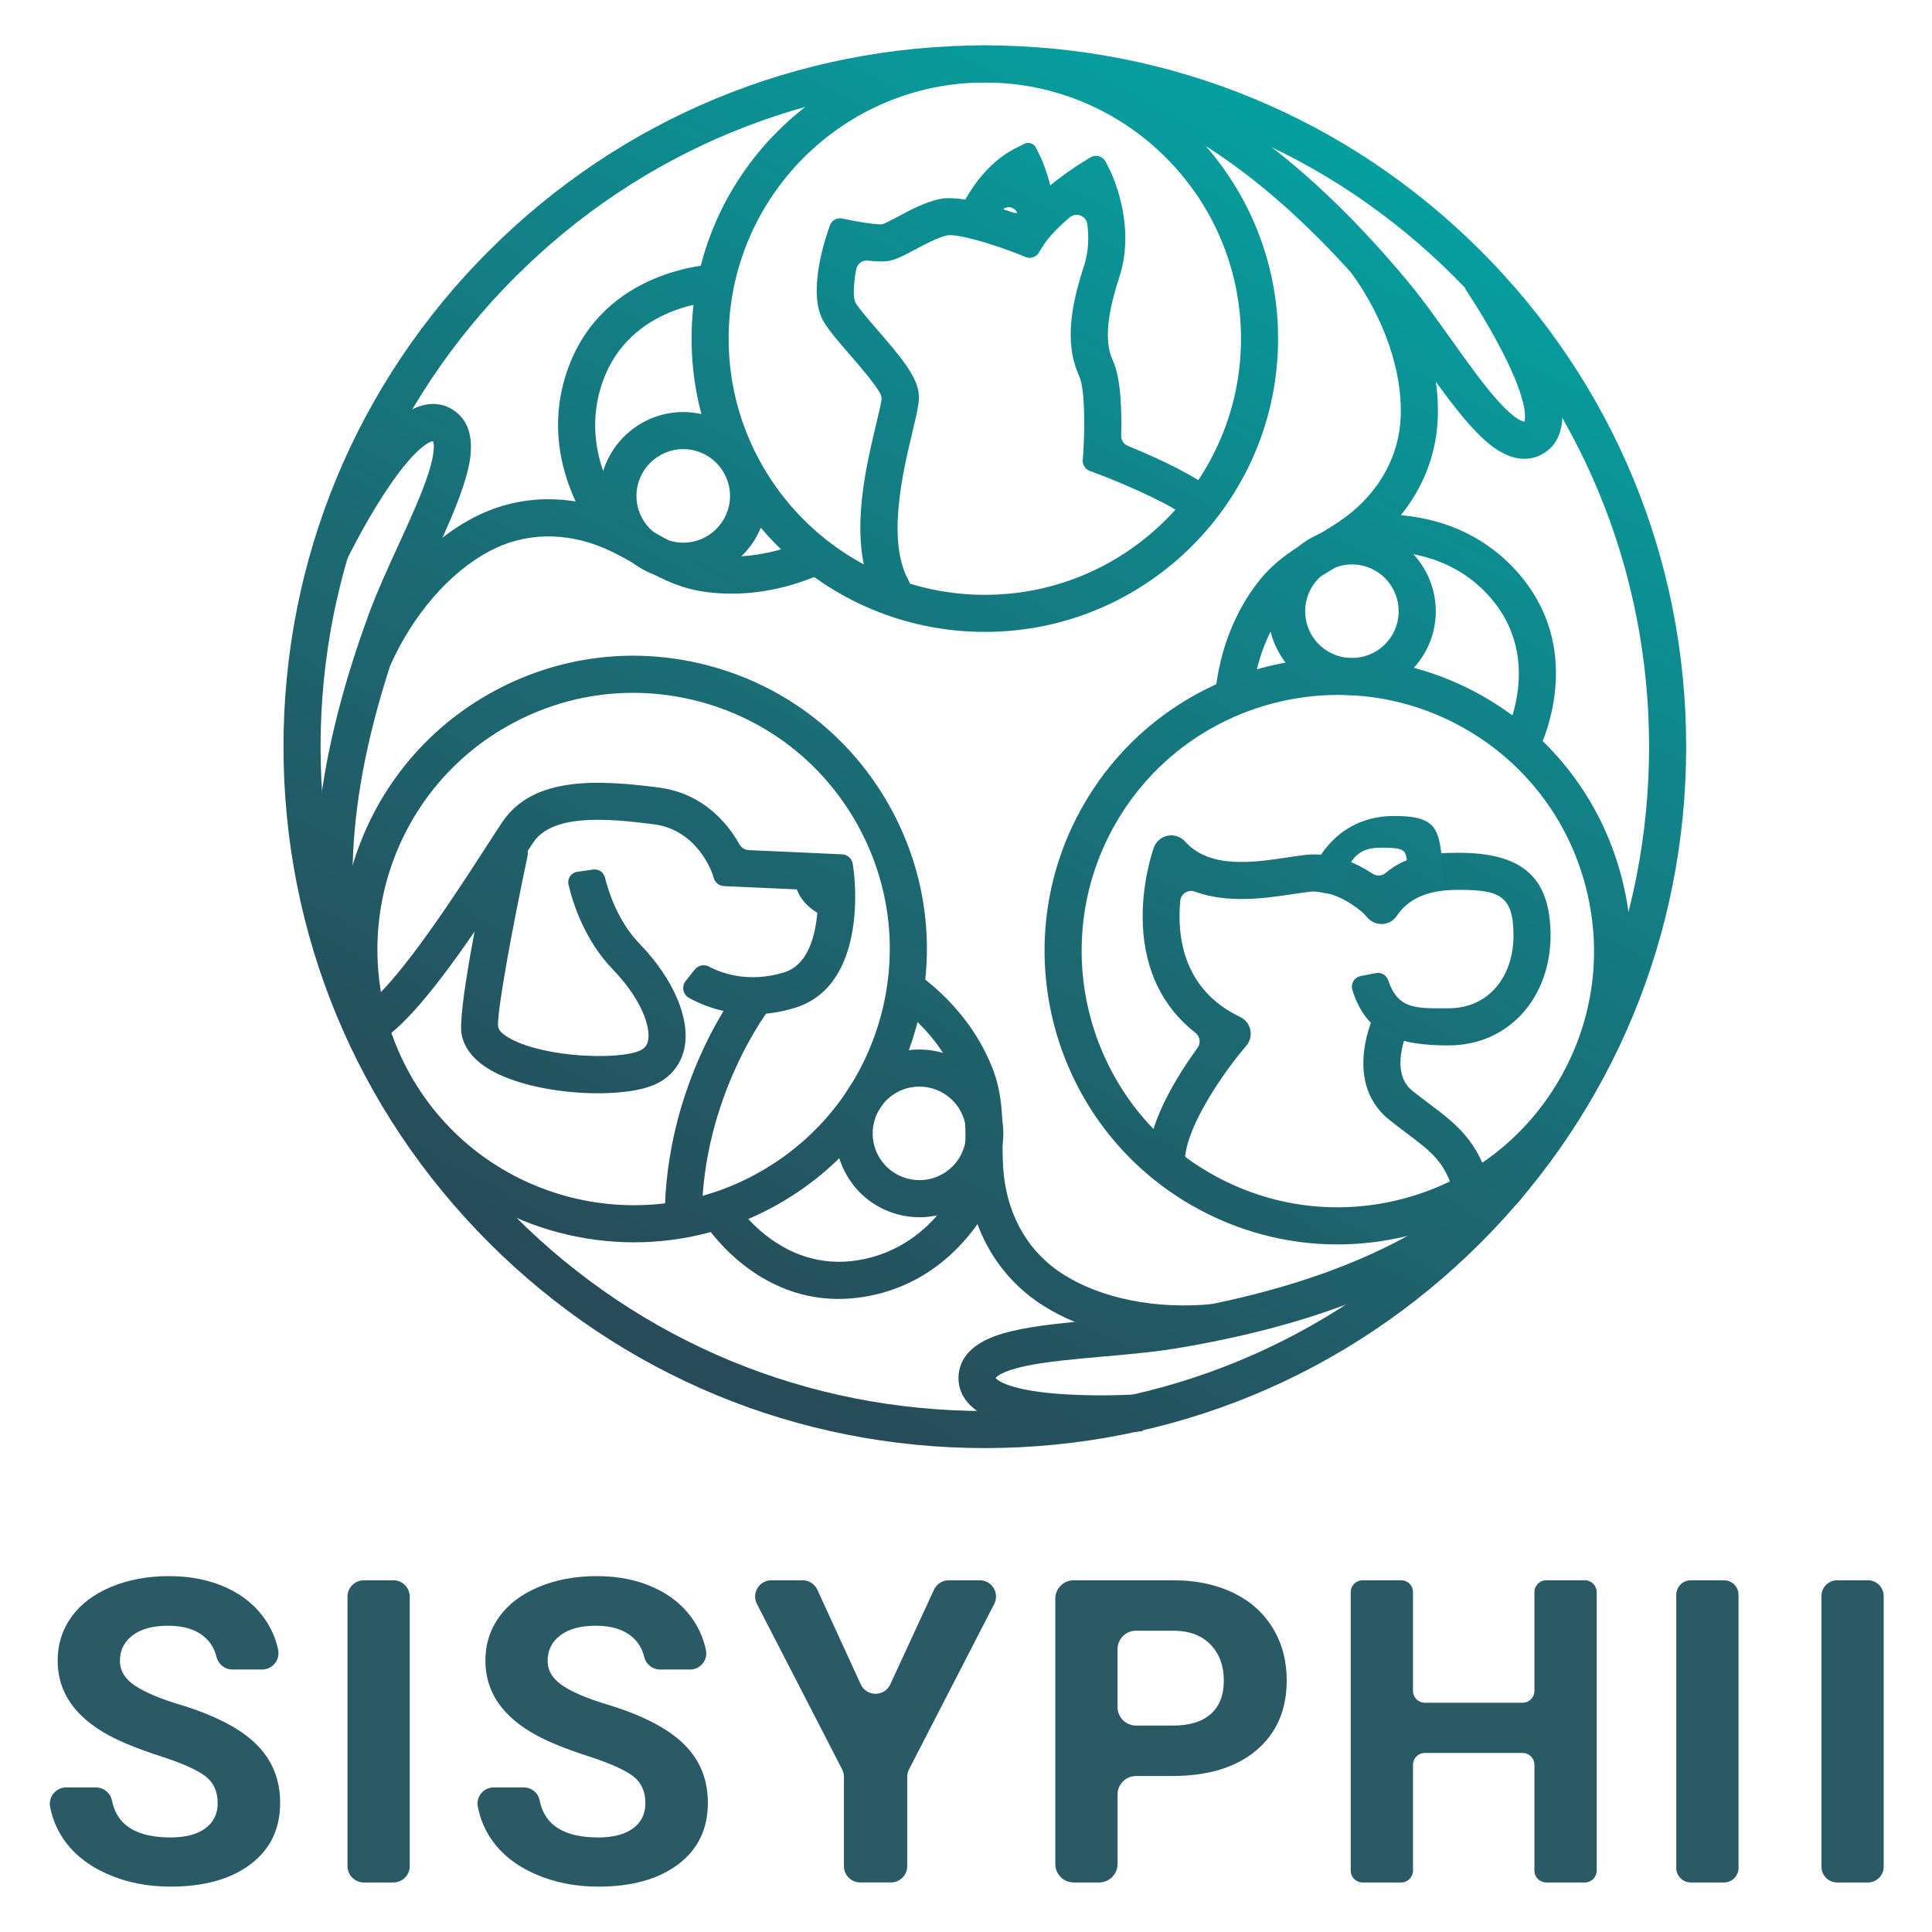 <?xml version="1.0" encoding="utf-8"?>
<!-- Generator: Adobe Illustrator 26.3.1, SVG Export Plug-In . SVG Version: 6.00 Build 0)  -->
<svg version="1.1" id="Layer_1" xmlns="http://www.w3.org/2000/svg" xmlns:xlink="http://www.w3.org/1999/xlink" x="0px" y="0px"
	 viewBox="0 0 2000 2000" style="enable-background:new 0 0 2000 2000;" xml:space="preserve">
<style type="text/css">
	.st0{fill:#2B5A67;}
	.st1{fill:url(#SVGID_1_);}
	.st2{fill:url(#SVGID_00000147201632790192707020000005582815434068550575_);}
	.st3{fill:url(#SVGID_00000145742588912265258310000008194315559977684657_);}
	.st4{fill:url(#SVGID_00000125597119329959206310000008204252976029934756_);}
	.st5{fill:url(#SVGID_00000083768661555156895930000005873664710462062013_);}
	.st6{fill:url(#SVGID_00000021088825286267685010000003907101260478795920_);}
	.st7{fill:url(#SVGID_00000062173939725477088070000000708675365426859694_);}
	.st8{fill:url(#SVGID_00000018202622343692647220000012778770357553839798_);}
	.st9{fill:url(#SVGID_00000139260641101348774700000002470457196145741704_);}
	.st10{fill:url(#SVGID_00000055706086378594603020000015114272534569255575_);}
	.st11{fill:url(#SVGID_00000101794539125135497730000002047338472116971422_);}
	.st12{fill:url(#SVGID_00000005237430644737311340000009400540668628619136_);}
	.st13{fill:url(#SVGID_00000134947795786151200210000010333251394733811586_);}
	.st14{fill:url(#SVGID_00000051371208795522126820000015588352320708480682_);}
	.st15{fill:url(#SVGID_00000090266682064782584340000002607606785508423843_);}
	.st16{fill:url(#SVGID_00000087411984298096739510000007745132261470002838_);}
	.st17{fill:url(#SVGID_00000119112133126210594000000016569841447895920258_);}
	.st18{fill:url(#SVGID_00000016794479437166559610000005006042494886558860_);}
	.st19{fill:url(#SVGID_00000064353674606518698980000015411446213331074231_);}
	.st20{fill:url(#SVGID_00000116942097003739560200000013097872536171939214_);}
	.st21{fill:url(#SVGID_00000158745846102100965440000008260276294706151326_);}
	.st22{fill:url(#SVGID_00000083072273680511776690000012994222589591677837_);}
	.st23{fill:url(#SVGID_00000056417447563779069400000007026108546846315166_);}
	.st24{fill:url(#SVGID_00000063635694907665257060000002701776140017811881_);}
	.st25{fill:url(#SVGID_00000089538589842989861560000002265241738911692935_);}
</style>
<g>
	<g>
		<g>
			<path class="st0" d="M225.33,1866.65c0-12.17-4.3-21.52-12.89-28.04c-8.59-6.52-24.07-13.39-46.41-20.63
				c-22.35-7.23-40.04-14.36-53.07-21.38c-35.53-19.19-53.29-45.05-53.29-77.56c0-16.9,4.76-31.98,14.29-45.23
				c9.52-13.25,23.21-23.6,41.04-31.05c17.83-7.45,37.85-11.17,60.05-11.17c22.35,0,42.25,4.05,59.73,12.14
				c17.47,8.09,31.05,19.52,40.72,34.27c6.01,9.17,10.15,19.12,12.43,29.84c2.23,10.53-5.83,20.44-16.6,20.44h-30.75
				c-7.91,0-14.65-5.49-16.52-13.17c-2-8.17-6.02-14.92-12.05-20.24c-9.02-7.95-21.7-11.92-38.03-11.92
				c-15.76,0-28.01,3.33-36.74,9.99c-8.74,6.66-13.11,15.44-13.11,26.32c0,10.17,5.12,18.69,15.36,25.57
				c10.24,6.88,25.32,13.32,45.23,19.34c36.67,11.03,63.39,24.71,80.14,41.04c16.76,16.33,25.14,36.67,25.14,61.02
				c0,27.07-10.24,48.31-30.73,63.71c-20.49,15.4-48.06,23.1-82.72,23.1c-24.07,0-45.98-4.4-65.75-13.21
				c-19.77-8.81-34.85-20.88-45.23-36.2c-6.76-9.98-11.32-20.98-13.68-33.03c-2.06-10.49,5.94-20.26,16.63-20.26H99.3
				c8.16,0,15.05,5.83,16.66,13.83c5.08,25.3,25.28,37.95,60.6,37.95c15.33,0,27.29-3.11,35.88-9.35
				C221.03,1886.52,225.33,1877.82,225.33,1866.65z"/>
			<path class="st0" d="M407.22,1948.73h-30.56c-9.36,0-16.95-7.59-16.95-16.95v-278.94c0-9.36,7.59-16.95,16.95-16.95h30.56
				c9.36,0,16.95,7.59,16.95,16.95v278.94C424.16,1941.14,416.58,1948.73,407.22,1948.73z"/>
			<path class="st0" d="M668.12,1866.65c0-12.17-4.3-21.52-12.89-28.04c-8.59-6.52-24.07-13.39-46.41-20.63
				c-22.35-7.23-40.04-14.36-53.07-21.38c-35.53-19.19-53.29-45.05-53.29-77.56c0-16.9,4.76-31.98,14.29-45.23
				c9.52-13.25,23.21-23.6,41.04-31.05c17.83-7.45,37.85-11.17,60.05-11.17c22.35,0,42.25,4.05,59.73,12.14
				c17.47,8.09,31.05,19.52,40.72,34.27c6.07,9.26,10.23,19.32,12.49,30.16c2.16,10.37-5.74,20.12-16.34,20.12h-31.28
				c-7.78,0-14.45-5.4-16.26-12.97c-1.98-8.26-6.02-15.08-12.1-20.44c-9.02-7.95-21.7-11.92-38.03-11.92
				c-15.76,0-28.01,3.33-36.74,9.99c-8.74,6.66-13.11,15.44-13.11,26.32c0,10.17,5.12,18.69,15.36,25.57
				c10.24,6.88,25.32,13.32,45.23,19.34c36.67,11.03,63.39,24.71,80.14,41.04c16.76,16.33,25.14,36.67,25.14,61.02
				c0,27.07-10.24,48.31-30.72,63.71c-20.49,15.4-48.06,23.1-82.72,23.1c-24.07,0-45.98-4.4-65.75-13.21
				c-19.77-8.81-34.85-20.88-45.23-36.2c-6.82-10.06-11.4-21.18-13.74-33.34c-1.99-10.33,5.85-19.94,16.37-19.94h31.31
				c8.03,0,14.84,5.74,16.4,13.62c5.01,25.44,25.23,38.16,60.64,38.16c15.33,0,27.29-3.11,35.88-9.35
				C663.82,1886.52,668.12,1877.82,668.12,1866.65z"/>
			<path class="st0" d="M921.63,1743.6l45.23-97.93c2.76-5.97,8.73-9.79,15.3-9.79h32.06c12.62,0,20.76,13.35,14.98,24.57
				l-88.18,171.19c-1.23,2.39-1.87,5.03-1.87,7.72v92.51c0,9.31-7.55,16.85-16.85,16.85h-31.83c-9.31,0-16.85-7.55-16.85-16.85
				v-92.51c0-2.68-0.64-5.33-1.87-7.72l-88.18-171.19c-5.78-11.22,2.37-24.57,14.98-24.57h32.24c6.59,0,12.57,3.84,15.32,9.83
				l44.9,97.85C897.01,1756.64,915.59,1756.67,921.63,1743.6z"/>
			<path class="st0" d="M1156.89,1857.62v71.99c0,10.56-8.56,19.12-19.12,19.12h-26.22c-10.56,0-19.12-8.56-19.12-19.12V1655
				c0-10.56,8.56-19.12,19.12-19.12h102.92c23.49,0,44.15,4.3,61.99,12.89s31.55,20.81,41.15,36.63c9.6,15.83,14.4,33.84,14.4,54.04
				c0,30.65-10.49,54.83-31.48,72.52c-20.99,17.69-50.03,26.54-87.13,26.54h-37.39C1165.45,1838.5,1156.89,1847.06,1156.89,1857.62z
				 M1156.89,1767.17c0,10.56,8.56,19.12,19.12,19.12h38.46c17.04,0,30.04-4.01,39-12.03c8.95-8.02,13.43-19.48,13.43-34.38
				c0-15.33-4.51-27.72-13.54-37.17c-9.02-9.45-21.49-14.32-37.39-14.61h-39.97c-10.56,0-19.12,8.56-19.12,19.12V1767.17z"/>
			<path class="st0" d="M1640.64,1948.73h-39.98c-6.76,0-12.24-5.48-12.24-12.24v-109.59c0-6.76-5.48-12.24-12.24-12.24h-101.21
				c-6.76,0-12.24,5.48-12.24,12.24v109.59c0,6.76-5.48,12.24-12.24,12.24h-39.98c-6.76,0-12.24-5.48-12.24-12.24v-288.36
				c0-6.76,5.48-12.24,12.24-12.24h39.98c6.76,0,12.24,5.48,12.24,12.24v102.29c0,6.76,5.48,12.24,12.24,12.24h101.21
				c6.76,0,12.24-5.48,12.24-12.24v-102.29c0-6.76,5.48-12.24,12.24-12.24h39.98c6.76,0,12.24,5.48,12.24,12.24v288.36
				C1652.89,1943.24,1647.41,1948.73,1640.64,1948.73z"/>
			<path class="st0" d="M1784.65,1948.73h-34.32c-8.32,0-15.07-6.75-15.07-15.07v-282.7c0-8.32,6.75-15.07,15.07-15.07h34.32
				c8.32,0,15.07,6.75,15.07,15.07v282.7C1799.72,1941.98,1792.98,1948.73,1784.65,1948.73z"/>
			<path class="st0" d="M1933.65,1948.73h-31.76c-9.03,0-16.35-7.32-16.35-16.35v-280.14c0-9.03,7.32-16.35,16.35-16.35h31.76
				c9.03,0,16.35,7.32,16.35,16.35v280.14C1950,1941.41,1942.68,1948.73,1933.65,1948.73z"/>
		</g>
	</g>
	<g>
		<g>
			<g>
				<linearGradient id="SVGID_1_" gradientUnits="userSpaceOnUse" x1="1416.876" y1="40.662" x2="691.521" y2="1377.427">
					<stop  offset="0" style="stop-color:#03A6A6"/>
					<stop  offset="0.65" style="stop-color:#1C6871"/>
					<stop  offset="1" style="stop-color:#274B59"/>
				</linearGradient>
				<path class="st1" d="M1019.49,1499.05c-193.93,0-376.25-75.52-513.38-212.65c-137.13-137.13-212.65-319.45-212.65-513.38
					c0-193.93,75.52-376.26,212.65-513.39C643.23,122.5,825.56,46.98,1019.49,46.98s376.25,75.52,513.38,212.65
					c137.13,137.13,212.65,319.45,212.65,513.39c0,193.93-75.52,376.25-212.65,513.38
					C1395.74,1423.53,1213.42,1499.05,1019.49,1499.05z M1019.49,85.38c-183.67,0-356.36,71.53-486.23,201.41
					s-201.4,302.56-201.4,486.23c0,183.67,71.53,356.36,201.4,486.23c129.88,129.87,302.56,201.4,486.23,201.4
					s356.36-71.53,486.23-201.4c129.88-129.88,201.4-302.56,201.4-486.23c0-183.68-71.53-356.36-201.4-486.23
					S1203.16,85.38,1019.49,85.38z"/>
			</g>
			<g>
				<g>
					
						<linearGradient id="SVGID_00000181771001791265257480000012627864984736124055_" gradientUnits="userSpaceOnUse" x1="1239.787" y1="-55.429" x2="514.433" y2="1281.336">
						<stop  offset="0" style="stop-color:#03A6A6"/>
						<stop  offset="0.65" style="stop-color:#1C6871"/>
						<stop  offset="1" style="stop-color:#274B59"/>
					</linearGradient>
					<path style="fill:url(#SVGID_00000181771001791265257480000012627864984736124055_);" d="M1019.49,654.15
						c-167.4,0-303.58-136.19-303.58-303.58S852.09,46.98,1019.49,46.98s303.58,136.19,303.58,303.58S1186.88,654.15,1019.49,654.15
						z M1019.49,85.38c-146.22,0-265.19,118.96-265.19,265.19s118.96,265.19,265.19,265.19s265.19-118.96,265.19-265.19
						S1165.71,85.38,1019.49,85.38z"/>
				</g>
				<g>
					
						<linearGradient id="SVGID_00000174592849026908951360000010571888751876132513_" gradientUnits="userSpaceOnUse" x1="1066.855" y1="-149.266" x2="341.5" y2="1187.499">
						<stop  offset="0" style="stop-color:#03A6A6"/>
						<stop  offset="0.65" style="stop-color:#1C6871"/>
						<stop  offset="1" style="stop-color:#274B59"/>
					</linearGradient>
					<path style="fill:url(#SVGID_00000174592849026908951360000010571888751876132513_);" d="M707.29,600.19
						c-47.87,0-86.81-38.94-86.81-86.82c0-47.87,38.94-86.81,86.81-86.81c47.87,0,86.81,38.94,86.81,86.81
						C794.11,561.25,755.16,600.19,707.29,600.19z M707.29,464.96c-26.7,0-48.42,21.72-48.42,48.42c0,26.7,21.72,48.42,48.42,48.42
						s48.42-21.72,48.42-48.42C755.71,486.68,733.99,464.96,707.29,464.96z"/>
				</g>
				<g>
					
						<linearGradient id="SVGID_00000101102994317261141960000002343693457378517136_" gradientUnits="userSpaceOnUse" x1="912.729" y1="-232.898" x2="187.374" y2="1103.867">
						<stop  offset="0" style="stop-color:#03A6A6"/>
						<stop  offset="0.65" style="stop-color:#1C6871"/>
						<stop  offset="1" style="stop-color:#274B59"/>
					</linearGradient>
					<path style="fill:url(#SVGID_00000101102994317261141960000002343693457378517136_);" d="M346.06,1044.59
						c-34.8-114.9-23.09-248.71,35.8-409.08c8.4-22.86,19.67-47.49,30.58-71.31c12.56-27.44,24.43-53.36,31.24-74.78
						c8.03-25.29,4.88-32.12,4.47-32.85c-2.2,0.36-18.34,4.76-51.77,56.56c-20.66,32-36.65,64.83-36.81,65.16L325,561.54
						c0.61-1.26,15.14-31.12,35.12-62.98c43.18-68.85,68.01-76.19,76.18-78.6c11.25-3.33,22.17-2.06,31.58,3.64
						c29.53,17.89,18.06,57.97,14.29,71.14c-7.16,25.04-20.6,54.38-34.83,85.46c-10.6,23.15-21.56,47.09-29.45,68.56
						c-55.9,152.24-67.38,278.08-35.09,384.71L346.06,1044.59z"/>
				</g>
				<g>
					
						<linearGradient id="SVGID_00000039841811672272307990000014923084102484424612_" gradientUnits="userSpaceOnUse" x1="1041.146" y1="-163.216" x2="315.791" y2="1173.549">
						<stop  offset="0" style="stop-color:#03A6A6"/>
						<stop  offset="0.65" style="stop-color:#1C6871"/>
						<stop  offset="1" style="stop-color:#274B59"/>
					</linearGradient>
					<path style="fill:url(#SVGID_00000039841811672272307990000014923084102484424612_);" d="M403.67,689.5l-35.04-15.69
						c27.42-61.23,71.3-111.3,120.4-137.35c46.35-24.59,100.09-26.15,151.33-4.37c13.17,5.6,24.93,12.25,36.3,18.69
						c18.78,10.63,36.52,20.68,57.49,23.72c32.09,4.66,66.64-0.57,99.9-15.12l15.39,35.18c-39.84,17.43-81.61,23.62-120.8,17.94
						c-28.11-4.08-49.86-16.4-70.9-28.31c-10.91-6.18-21.22-12.02-32.39-16.76c-40.37-17.15-82.39-16.11-118.31,2.95
						C465.33,592.5,427.66,635.92,403.67,689.5z"/>
				</g>
				<g>
					
						<linearGradient id="SVGID_00000032620282810878192120000012912912627952247465_" gradientUnits="userSpaceOnUse" x1="977.271" y1="-197.875" x2="251.917" y2="1138.889">
						<stop  offset="0" style="stop-color:#03A6A6"/>
						<stop  offset="0.65" style="stop-color:#1C6871"/>
						<stop  offset="1" style="stop-color:#274B59"/>
					</linearGradient>
					<path style="fill:url(#SVGID_00000032620282810878192120000012912912627952247465_);" d="M625.41,565.67
						c-3.04-3.38-74.01-83.85-37.15-184.92c37.35-102.41,147.46-107.01,152.12-107.16l1.2,38.38c-3.56,0.13-88.91,4.24-117.25,81.93
						c-28.83,79.04,27.26,143.41,29.66,146.12L625.41,565.67z"/>
				</g>
			</g>
			<g>
				<g>
					
						<linearGradient id="SVGID_00000031891077884375312430000015383637854169563295_" gradientUnits="userSpaceOnUse" x1="1787.79" y1="241.928" x2="1062.435" y2="1578.693">
						<stop  offset="0" style="stop-color:#03A6A6"/>
						<stop  offset="0.65" style="stop-color:#1C6871"/>
						<stop  offset="1" style="stop-color:#274B59"/>
					</linearGradient>
					<path style="fill:url(#SVGID_00000031891077884375312430000015383637854169563295_);" d="M1384.36,1288.24
						c-52.48,0-104.28-13.73-150.98-40.62c-145.07-83.52-195.15-269.49-111.63-414.57c83.52-145.07,269.49-195.15,414.57-111.63
						c70.28,40.46,120.59,105.86,141.68,184.16c21.08,78.3,10.41,160.13-30.04,230.4c-40.46,70.28-105.86,120.59-184.16,141.68
						C1437.51,1284.74,1410.85,1288.23,1384.36,1288.24z M1385.29,719.38c-91.84,0-181.25,47.68-230.27,132.82
						c-72.95,126.72-29.21,289.18,97.51,362.13c61.39,35.34,132.86,44.66,201.26,26.24c68.4-18.42,125.53-62.37,160.87-123.75
						s44.66-132.86,26.24-201.26c-18.42-68.4-62.37-125.53-123.76-160.87C1475.57,730.76,1430.14,719.38,1385.29,719.38z"/>
				</g>
				<g>
					
						<linearGradient id="SVGID_00000021119804285026070610000013033454603086413467_" gradientUnits="userSpaceOnUse" x1="1651.649" y1="168.055" x2="926.294" y2="1504.82">
						<stop  offset="0" style="stop-color:#03A6A6"/>
						<stop  offset="0.65" style="stop-color:#1C6871"/>
						<stop  offset="1" style="stop-color:#274B59"/>
					</linearGradient>
					<path style="fill:url(#SVGID_00000021119804285026070610000013033454603086413467_);" d="M1399.37,719.58
						c-15.01,0-29.82-3.92-43.17-11.61c-20.1-11.57-34.48-30.27-40.51-52.66c-6.03-22.39-2.98-45.79,8.59-65.89
						c11.57-20.1,30.27-34.48,52.66-40.52c22.39-6.03,45.79-2.98,65.89,8.59c41.49,23.89,55.81,77.07,31.92,118.55
						c-11.57,20.09-30.27,34.48-52.66,40.51C1414.57,718.58,1406.94,719.58,1399.37,719.58z M1399.59,584.29
						c-4.23,0-8.48,0.56-12.67,1.68c-12.49,3.36-22.92,11.39-29.37,22.6c-6.45,11.21-8.15,24.26-4.79,36.75
						c3.36,12.49,11.39,22.92,22.59,29.37c11.21,6.46,24.26,8.15,36.74,4.79c12.49-3.36,22.92-11.39,29.37-22.6
						c13.32-23.14,5.33-52.79-17.8-66.12C1416.22,586.48,1407.96,584.29,1399.59,584.29z"/>
				</g>
				<g>
					
						<linearGradient id="SVGID_00000039115043298096105790000001917141087204056988_" gradientUnits="userSpaceOnUse" x1="1466.985" y1="67.853" x2="741.63" y2="1404.618">
						<stop  offset="0" style="stop-color:#03A6A6"/>
						<stop  offset="0.65" style="stop-color:#1C6871"/>
						<stop  offset="1" style="stop-color:#274B59"/>
					</linearGradient>
					<path style="fill:url(#SVGID_00000039115043298096105790000001917141087204056988_);" d="M1578.01,474.98
						c-22.83,0-42.49-20.29-50.02-28.06c-18.12-18.7-36.85-44.98-56.68-72.82c-14.78-20.74-30.06-42.19-44.73-59.73
						c-104.05-124.41-207.38-197.14-315.9-222.36l8.69-37.4c116.94,27.18,227.07,104.08,336.66,235.12
						c15.63,18.68,31.35,40.75,46.55,62.08c17.51,24.58,34.05,47.79,49.22,64.38c17.91,19.58,25.4,20.26,26.23,20.26
						c0.79-2.08,5.03-18.26-23.18-73.09c-17.43-33.87-37.91-64.11-38.11-64.41l31.76-21.59c0.78,1.15,19.41,28.64,37.06,61.86
						c38.13,71.77,32.1,96.96,30.11,105.24c-2.73,11.41-9.27,20.24-18.91,25.55C1590.4,473.54,1584.09,474.98,1578.01,474.98z"/>
				</g>
				<g>
					
						<linearGradient id="SVGID_00000116194093543110671160000017238628626137800328_" gradientUnits="userSpaceOnUse" x1="1577.691" y1="127.924" x2="852.337" y2="1464.689">
						<stop  offset="0" style="stop-color:#03A6A6"/>
						<stop  offset="0.65" style="stop-color:#1C6871"/>
						<stop  offset="1" style="stop-color:#274B59"/>
					</linearGradient>
					<path style="fill:url(#SVGID_00000116194093543110671160000017238628626137800328_);" d="M1296.4,719.62l-38.17-4.22
						c4.78-43.22,20.24-82.52,44.73-113.64c17.56-22.32,39.09-35.03,59.9-47.32c10.8-6.38,21.01-12.4,30.69-19.71
						c35.01-26.43,55.07-63.37,56.47-104.01c1.63-47.17-17.2-101.48-51.67-149l31.08-22.54c39.39,54.31,60.88,117.32,58.96,172.87
						c-1.81,52.43-27.28,99.79-71.71,133.33c-11.42,8.62-23.06,15.49-34.31,22.13c-18.58,10.97-36.14,21.33-49.24,37.99
						C1313.1,650.98,1300.39,683.53,1296.4,719.62z"/>
				</g>
				<g>
					
						<linearGradient id="SVGID_00000171683027629003765480000010894942694951015355_" gradientUnits="userSpaceOnUse" x1="1734.554" y1="213.041" x2="1009.199" y2="1549.806">
						<stop  offset="0" style="stop-color:#03A6A6"/>
						<stop  offset="0.65" style="stop-color:#1C6871"/>
						<stop  offset="1" style="stop-color:#274B59"/>
					</linearGradient>
					<path style="fill:url(#SVGID_00000171683027629003765480000010894942694951015355_);" d="M1590.8,781.03l-33.86-18.11
						c1.66-3.15,40.69-79.17-12.51-142.49c-54.12-64.42-137.89-47.93-141.43-47.2l-7.97-37.56c4.44-0.95,109.6-22.3,178.79,60.06
						C1643.95,679.2,1593,776.91,1590.8,781.03z"/>
				</g>
			</g>
			<g>
				<g>
					
						<linearGradient id="SVGID_00000108272310881080309800000011138287467905485985_" gradientUnits="userSpaceOnUse" x1="1223.836" y1="-64.085" x2="498.481" y2="1272.68">
						<stop  offset="0" style="stop-color:#03A6A6"/>
						<stop  offset="0.65" style="stop-color:#1C6871"/>
						<stop  offset="1" style="stop-color:#274B59"/>
					</linearGradient>
					<path style="fill:url(#SVGID_00000108272310881080309800000011138287467905485985_);" d="M656.33,1286.04
						c-105.65,0.01-208.42-55.13-264.33-153.32c-82.83-145.47-31.86-331.2,113.61-414.03l0,0c70.47-40.13,152.34-50.41,230.54-28.95
						c78.2,21.46,143.36,72.08,183.49,142.55c40.12,70.47,50.4,152.34,28.94,230.54c-21.46,78.2-72.08,143.36-142.55,183.49
						C758.76,1273.25,707.2,1286.04,656.33,1286.04z M655.41,717.21c-45.41,0-90.26,11.77-130.8,34.85l0,0
						c-127.07,72.35-171.59,234.59-99.24,361.66c72.35,127.07,234.59,171.59,361.66,99.24c61.56-35.05,105.78-91.97,124.52-160.28
						c18.74-68.31,9.76-139.83-25.28-201.38C851.23,789.74,794.3,745.52,726,726.78C702.67,720.38,678.96,717.21,655.41,717.21z"/>
				</g>
				<g>
					
						<linearGradient id="SVGID_00000096047823656376772340000003211529276885922236_" gradientUnits="userSpaceOnUse" x1="1532.372" y1="103.333" x2="807.018" y2="1440.098">
						<stop  offset="0" style="stop-color:#03A6A6"/>
						<stop  offset="0.65" style="stop-color:#1C6871"/>
						<stop  offset="1" style="stop-color:#274B59"/>
					</linearGradient>
					<path style="fill:url(#SVGID_00000096047823656376772340000003211529276885922236_);" d="M951.92,1260.11
						c-7.71,0-15.47-1.04-23.11-3.13c-22.36-6.14-41-20.62-52.47-40.77c-23.69-41.6-9.11-94.71,32.49-118.4h0
						c41.6-23.68,94.71-9.11,118.4,32.49c11.47,20.15,14.41,43.56,8.28,65.93c-6.14,22.36-20.61,41-40.77,52.47
						C981.47,1256.25,966.78,1260.11,951.92,1260.11z M927.83,1131.18c-23.2,13.21-31.33,42.83-18.12,66.03
						c6.4,11.24,16.79,19.31,29.26,22.74c12.47,3.42,25.53,1.78,36.77-4.62c11.24-6.4,19.31-16.79,22.74-29.26
						c3.42-12.47,1.78-25.53-4.62-36.77C980.65,1126.1,951.03,1117.97,927.83,1131.18L927.83,1131.18z"/>
				</g>
				<g>
					
						<linearGradient id="SVGID_00000009591001988757347420000009950514364391422133_" gradientUnits="userSpaceOnUse" x1="1853.938" y1="277.821" x2="1128.584" y2="1614.586">
						<stop  offset="0" style="stop-color:#03A6A6"/>
						<stop  offset="0.65" style="stop-color:#1C6871"/>
						<stop  offset="1" style="stop-color:#274B59"/>
					</linearGradient>
					<path style="fill:url(#SVGID_00000009591001988757347420000009950514364391422133_);" d="M1139.55,1482.87
						c-8.95,0-18.75-0.16-28.87-0.59c-81.2-3.45-99.86-21.41-106-27.31c-8.45-8.13-12.76-18.24-12.46-29.24
						c0.94-34.51,41.44-44.38,54.75-47.62c25.3-6.16,57.45-9.01,91.5-12.02c25.37-2.24,51.59-4.56,74.15-8.34
						c159.96-26.75,275-79.04,351.68-159.86l7.32,6.94c11.53,10.94,11.32,29.31-0.37,40.08c-81.85,75.41-197.48,124.81-352.3,150.7
						c-24.02,4.02-51.01,6.4-77.1,8.71c-30.06,2.66-58.46,5.17-80.44,9.86c-25.96,5.53-30.33,11.65-30.76,12.37
						c1.39,1.73,13.21,13.58,74.76,17.01c38.03,2.12,74.48-0.23,74.84-0.26l2.54,38.31
						C1181.77,1481.7,1163.81,1482.87,1139.55,1482.87z"/>
				</g>
				<g>
					
						<linearGradient id="SVGID_00000122705421741360576000000000446488983274046854_" gradientUnits="userSpaceOnUse" x1="1659.336" y1="172.226" x2="933.981" y2="1508.991">
						<stop  offset="0" style="stop-color:#03A6A6"/>
						<stop  offset="0.65" style="stop-color:#1C6871"/>
						<stop  offset="1" style="stop-color:#274B59"/>
					</linearGradient>
					<path style="fill:url(#SVGID_00000122705421741360576000000000446488983274046854_);" d="M1225.82,1389.78
						c-54.92,0-106.82-13.42-145.98-38.26c-44.3-28.11-72.24-74.04-78.68-129.34c-1.65-14.22-1.69-27.73-1.72-40.79
						c-0.05-21.58-0.1-41.96-7.83-61.7c-11.83-30.19-33.47-57.63-62.57-79.34l22.96-30.78c34.85,26,60.91,59.23,75.36,96.1
						c10.36,26.44,10.42,51.44,10.48,75.62c0.03,12.54,0.06,24.39,1.46,36.44c5.07,43.58,26.77,79.57,61.11,101.35
						c39.85,25.28,96.23,36.53,154.65,30.87l3.7,38.22C1247.72,1389.25,1236.71,1389.78,1225.82,1389.78z"/>
				</g>
				<g>
					
						<linearGradient id="SVGID_00000137830096207792074490000005094405170581813649_" gradientUnits="userSpaceOnUse" x1="1507.992" y1="90.104" x2="782.637" y2="1426.869">
						<stop  offset="0" style="stop-color:#03A6A6"/>
						<stop  offset="0.65" style="stop-color:#1C6871"/>
						<stop  offset="1" style="stop-color:#274B59"/>
					</linearGradient>
					<path style="fill:url(#SVGID_00000137830096207792074490000005094405170581813649_);" d="M868,1344.67
						c-89.99,0-138.74-77.9-140.96-81.53l32.76-20.03c1.88,3.02,47.68,75.18,129.21,61.35c82.95-14.06,111.14-94.65,112.3-98.07
						l36.43,12.15c-1.43,4.31-36.25,105.81-142.31,123.78C885.91,1343.93,876.75,1344.67,868,1344.67z"/>
				</g>
			</g>
		</g>
		<g>
			
				<linearGradient id="SVGID_00000047026065593619669880000008663987850553026434_" gradientUnits="userSpaceOnUse" x1="1273.381" y1="-27.232" x2="560.33" y2="1286.858">
				<stop  offset="0" style="stop-color:#03A6A6"/>
				<stop  offset="0.65" style="stop-color:#1C6871"/>
				<stop  offset="1" style="stop-color:#274B59"/>
			</linearGradient>
			<path style="fill:url(#SVGID_00000047026065593619669880000008663987850553026434_);" d="M924.99,625.39
				c-5.23,4.09-12.91,2.75-16.33-2.93c-32.55-54.13-13.42-134.19-1.7-183.23c2.06-8.61,4.51-18.88,5.46-24.7
				c0.38-2.34,0.03-4.75-1.07-6.86c-5.26-10.13-22.06-29.49-31.66-40.56c-10.76-12.4-20.92-24.1-26.69-33.53
				c-16.61-27.1-1.34-78.27,3.74-93.31l2.29-6.79c1.8-5.33,7.3-8.48,12.81-7.33l7.02,1.47c12.02,2.51,25.45,4.44,31.89,4.66
				c1.69,0.06,3.36-0.27,4.91-0.95c3.62-1.59,9.34-4.64,13.79-7.02c12.44-6.65,27.92-14.93,42.85-18.2
				c18.76-4.11,52.7,5.65,76.26,13.86c4.23,1.47,8.91,0.26,11.91-3.07c24.43-27.16,59.18-48.38,60.96-49.46l7.41-4.49
				c5.51-3.34,12.7-1.31,15.65,4.43l3.96,7.7c1.17,2.28,28.48,56.43,10.2,112.07c-17.03,51.83-12.32,73.63-6.32,86.83
				c8.27,18.19,8.94,53.38,8.3,77.04c-0.13,4.62,2.62,8.82,6.9,10.57c22.81,9.31,58.73,25.13,80.53,40.53
				c5.51,3.89,6.31,11.75,1.7,16.68l-11.06,11.83c-3.75,4.01-9.88,4.75-14.42,1.66c-20.91-14.26-64.62-33.05-90.57-42.72l-5.67-2.12
				c-4.63-1.73-7.56-6.3-7.21-11.22l0.44-6.04c1.86-25.69,1.89-67.6-3.89-80.31c-13.38-29.44-11.95-63.74,4.8-114.7
				c4.87-14.83,5.09-29.92,3.42-43.08c-1.11-8.77-11.51-12.76-18.26-7.05c-11.16,9.43-22.03,20.26-28.36,30.66l-3.56,5.85
				c-2.83,4.65-8.6,6.56-13.65,4.54l-6.35-2.55c-31.16-12.52-66.16-21.8-74.91-19.91c-9.72,2.13-22.59,9.01-32.94,14.55
				c-11.59,6.2-20.75,11.1-29.24,12.16c-5.22,0.65-12.46,0.25-19.8-0.58c-5.81-0.66-11.11,3.31-12.18,9.05
				c-2.99,16.01-3.48,30.01-0.6,34.71c4.12,6.72,13.69,17.76,22.96,28.43c24.01,27.67,39.93,47.12,42.25,64.55
				c1.14,8.55-1.21,18.96-6.64,41.66c-9.52,39.82-26.72,111.78-3.62,152.96c2.69,4.79,1.5,10.82-2.83,14.21L924.99,625.39z"/>
		</g>
		<g>
			
				<linearGradient id="SVGID_00000039099533699951882530000003240602630433847484_" gradientUnits="userSpaceOnUse" x1="1196.171" y1="-61.837" x2="503.262" y2="1215.133">
				<stop  offset="0" style="stop-color:#03A6A6"/>
				<stop  offset="0.65" style="stop-color:#1C6871"/>
				<stop  offset="1" style="stop-color:#274B59"/>
			</linearGradient>
			<path style="fill:url(#SVGID_00000039099533699951882530000003240602630433847484_);" d="M1019.6,232.45l-18.78-7.67
				c-4.95-2.02-7.09-7.84-4.64-12.59c7.65-14.81,25.71-44.06,55.02-58.72l9.14-4.57c4.52-2.26,10.02-0.4,12.23,4.15l4.47,9.19
				c0.56,1.16,12.73,26.5,14.83,59.79c0.33,5.23-3.83,9.67-9.07,9.67h-20.27c-4.77,0-8.71-3.69-9.06-8.45
				c-0.01-0.11-0.02-0.21-0.02-0.32c-0.66-8.72-11.99-11.61-16.72-4.25c-2.31,3.58-4.2,6.9-5.65,9.63
				C1028.89,232.44,1023.92,234.21,1019.6,232.45z"/>
		</g>
		<g>
			<g>
				
					<linearGradient id="SVGID_00000033340969854100134100000014058156223419951000_" gradientUnits="userSpaceOnUse" x1="1205.424" y1="-48.408" x2="494.237" y2="1262.246">
					<stop  offset="0" style="stop-color:#03A6A6"/>
					<stop  offset="0.65" style="stop-color:#1C6871"/>
					<stop  offset="1" style="stop-color:#274B59"/>
				</linearGradient>
				<path style="fill:url(#SVGID_00000033340969854100134100000014058156223419951000_);" d="M386.04,1067.49l-7.68-12.91
					c-2.99-5.03-1.79-11.44,2.74-15.14c35.89-29.31,92.91-117.56,121.41-161.68c7.1-11,13.24-20.49,17.75-27.16
					c32.22-47.57,100.19-43.21,161.37-35.4c46.87,5.98,72.16,37.99,83.88,58.9c1.97,3.52,5.64,5.75,9.67,5.93l96.54,4.37
					c5.64,0.26,10.31,4.5,11.08,10.1l0.86,6.15c0.68,4.86,15.69,119.22-60.73,142.66c-51.3,15.74-91.01,0.06-109.62-10.27
					c-6.34-3.52-8-11.87-3.49-17.55l9.39-11.82c3.5-4.4,9.63-5.73,14.6-3.11c13.12,6.93,41.15,17.31,77.86,6.04
					c28.29-8.68,34.39-46.65,35.04-73.39c0.16-6.39-4.82-11.72-11.2-12.01l-85.9-3.89c-4.88-0.22-9.11-3.44-10.62-8.08l-1.6-4.92
					c-0.59-1.75-15.84-45.31-60.63-51.03c-49.85-6.36-104.71-10.68-124.72,18.85c-4.28,6.32-10.31,15.65-17.29,26.46
					c-43.94,68.02-93.28,141.79-131.35,172.08C397.86,1075.11,389.67,1073.6,386.04,1067.49z"/>
			</g>
			<g>
				
					<linearGradient id="SVGID_00000163050216791282597490000016945280376637834389_" gradientUnits="userSpaceOnUse" x1="1345.539" y1="1.954" x2="620.184" y2="1338.719">
					<stop  offset="0" style="stop-color:#03A6A6"/>
					<stop  offset="0.65" style="stop-color:#1C6871"/>
					<stop  offset="1" style="stop-color:#274B59"/>
				</linearGradient>
				<path style="fill:url(#SVGID_00000163050216791282597490000016945280376637834389_);" d="M822.39,901.38
					c0,0-6.57,36.88,42.27,51.46V903.3L822.39,901.38z"/>
			</g>
			<g>
				
					<linearGradient id="SVGID_00000095302015121446339890000003984846068702512257_" gradientUnits="userSpaceOnUse" x1="1176.886" y1="-63.995" x2="463.416" y2="1250.868">
					<stop  offset="0" style="stop-color:#03A6A6"/>
					<stop  offset="0.65" style="stop-color:#1C6871"/>
					<stop  offset="1" style="stop-color:#274B59"/>
				</linearGradient>
				<path style="fill:url(#SVGID_00000095302015121446339890000003984846068702512257_);" d="M619,1131.76
					c-36.74,0-79.46-7.16-107.76-22.15c-18.98-10.05-30.19-23-33.34-38.48c-4.49-22.12,18.39-135.26,30.76-193.35
					c1.26-5.92,7.09-9.69,13.01-8.41l16.14,3.48c5.89,1.27,9.65,7.07,8.4,12.97c-15.64,73.59-30.29,153.31-30.72,174.58
					c-0.06,2.89,1,5.69,3.02,7.76c2.18,2.24,5.64,4.84,10.71,7.53c36.05,19.1,109.92,21.61,132.36,12.24
					c5.45-2.27,8.23-5.46,9.3-10.66c2.94-14.27-7.16-43.35-36.28-73.47c-29.45-30.45-41.59-68.96-46.07-88.04
					c-1.47-6.27,2.78-12.44,9.17-13.32l16.45-2.27c5.55-0.76,10.78,2.78,12.12,8.23c3.75,15.24,13.56,45.56,35.94,68.71
					c34.84,36.03,52.58,77.38,46.29,107.91c-3.62,17.59-15.02,31.2-32.1,38.34C663.08,1128.9,642.23,1131.76,619,1131.76z"/>
			</g>
			<g>
				
					<linearGradient id="SVGID_00000126292303141061777570000014006246426967611826_" gradientUnits="userSpaceOnUse" x1="1358.909" y1="9.208" x2="633.554" y2="1345.973">
					<stop  offset="0" style="stop-color:#03A6A6"/>
					<stop  offset="0.65" style="stop-color:#1C6871"/>
					<stop  offset="1" style="stop-color:#274B59"/>
				</linearGradient>
				<path style="fill:url(#SVGID_00000126292303141061777570000014006246426967611826_);" d="M726.49,1262.26h-38.4
					c0-141.83,76.41-239.43,79.66-243.52l30.06,23.89C797.1,1043.54,726.49,1134.31,726.49,1262.26z"/>
			</g>
		</g>
		<g>
			
				<linearGradient id="SVGID_00000037692174824136572070000007619704931415704717_" gradientUnits="userSpaceOnUse" x1="1775.188" y1="247.456" x2="1059.963" y2="1565.553">
				<stop  offset="0" style="stop-color:#03A6A6"/>
				<stop  offset="0.65" style="stop-color:#1C6871"/>
				<stop  offset="1" style="stop-color:#274B59"/>
			</linearGradient>
			<path style="fill:url(#SVGID_00000037692174824136572070000007619704931415704717_);" d="M1188.58,1195.68
				c2.81-38.06,30.63-82.77,51.14-110.99c3.59-4.95,2.56-11.82-2.26-15.58c-33.57-26.15-52.22-64.01-54.39-111.18
				c-1.99-43.21,10.85-79.03,11.39-80.54c2.31-6.34,7.77-11,14.4-12.28c6.62-1.27,13.43,1.01,17.94,6.03
				c25.57,28.51,70.4,21.79,106.42,16.39c6.02-0.9,11.71-1.75,17.15-2.42c28.79-3.53,54.29,8.59,70.62,19.39
				c4.17,2.76,9.7,2.43,13.48-0.84c20.59-17.79,47.07-20.88,74.97-20.88c63.25,0,95.71,22.46,95.71,85.71
				c0,63.25-42.46,113.71-105.71,113.71c-50.44,0-84.63-10.09-99.45-57.28c-2.02-6.44,1.97-13.21,8.6-14.52l15.62-3.07
				c5.55-1.09,11.07,2.09,12.87,7.46c10.27,30.64,29.3,29,62.37,29c42.08,0,67.31-33.23,67.31-75.31
				c0-42.08-15.23-47.31-57.31-47.31c-25.5,0-49.21,5.67-63.44,26.88c-3.32,4.95-8.76,8.08-14.71,8.47
				c-5.96,0.37-11.74-2.02-15.68-6.5l-2.96-3.37c-0.27-0.31-0.55-0.59-0.85-0.87c-4.71-4.31-29.83-25.87-56.76-22.56
				c-4.94,0.61-10.39,1.42-16.15,2.29c-28.62,4.29-67.62,10.13-101.94-2.51c-7-2.58-14.49,2.19-15.17,9.62
				c-3.49,38.04,3.5,92.16,62.05,120.15c5.39,2.58,9.28,7.52,10.51,13.37c1.23,5.85-0.34,11.94-4.24,16.47
				c-23.86,27.77-59.47,80.3-63.09,113.54c-0.58,5.32-4.76,9.52-10.09,10.06l-15.95,1.62
				C1193.97,1208.54,1188.07,1202.72,1188.58,1195.68z"/>
		</g>
		<g>
			
				<linearGradient id="SVGID_00000138557036687600608830000016843063512220106130_" gradientUnits="userSpaceOnUse" x1="1751.325" y1="310.902" x2="1070.482" y2="1565.637">
				<stop  offset="0" style="stop-color:#03A6A6"/>
				<stop  offset="0.65" style="stop-color:#1C6871"/>
				<stop  offset="1" style="stop-color:#274B59"/>
			</linearGradient>
			<path style="fill:url(#SVGID_00000138557036687600608830000016843063512220106130_);" d="M1458.48,914.66
				c-4.84-33.47,4.62-37.14-29.27-37.14c-30.43,0-34.72,20.39-43.13,49.59l-35.01-6.23c13.13-45.55,44.73-76.17,92.17-76.17
				c52.84,0,45.2,19.03,52.76,71.26L1458.48,914.66z"/>
		</g>
		<g>
			
				<linearGradient id="SVGID_00000123431257457518057360000011126727250866015890_" gradientUnits="userSpaceOnUse" x1="1928.017" y1="318.017" x2="1202.662" y2="1654.783">
				<stop  offset="0" style="stop-color:#03A6A6"/>
				<stop  offset="0.65" style="stop-color:#1C6871"/>
				<stop  offset="1" style="stop-color:#274B59"/>
			</linearGradient>
			<path style="fill:url(#SVGID_00000123431257457518057360000011126727250866015890_);" d="M1505.58,1237.37
				c-8.89-33.81-23.1-44.5-48.89-63.89c-5.89-4.42-11.97-9-18.63-14.33c-20.9-16.72-29.83-41.77-25.81-72.45
				c2.7-20.64,10.38-36.66,11.25-38.41l34.44,16.98l-17.22-8.49l17.25,8.43c-0.21,0.44-20.89,43.98,4.09,63.96
				c6.21,4.96,12.06,9.36,17.72,13.62c27.19,20.44,50.66,38.1,62.95,84.82L1505.58,1237.37z"/>
		</g>
	</g>
</g>
</svg>
